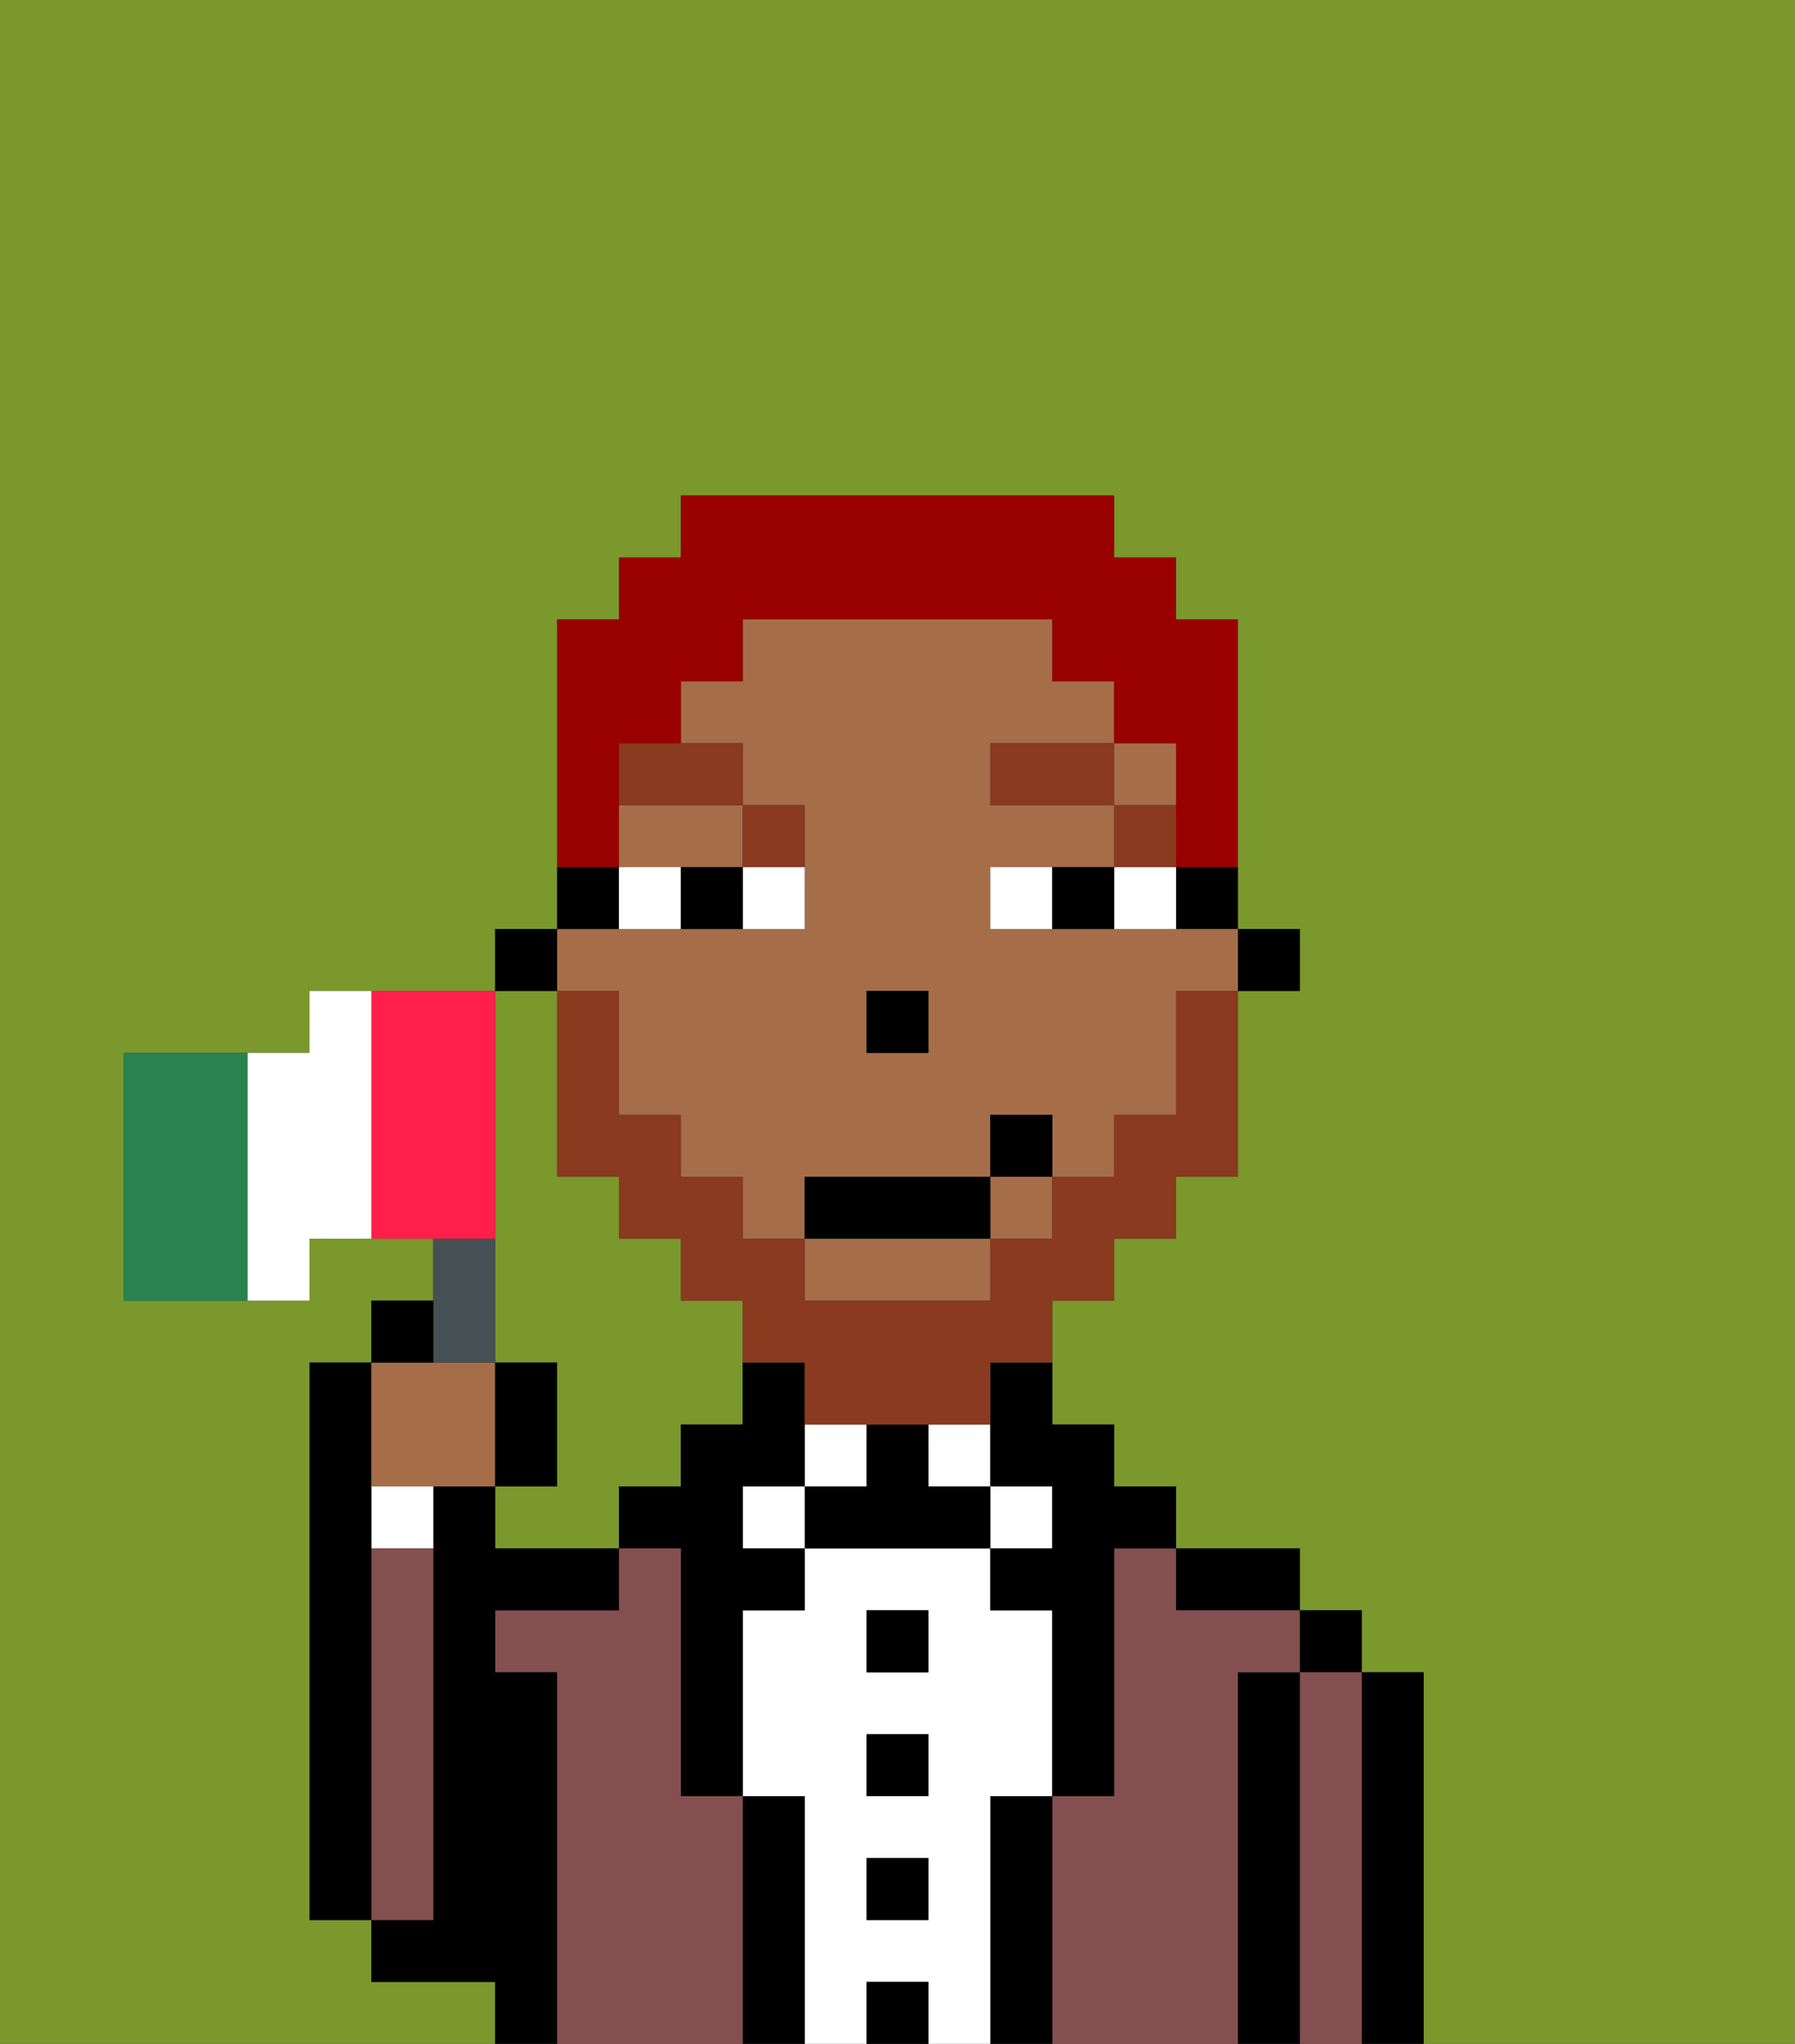 <svg xmlns="http://www.w3.org/2000/svg" viewBox="0 0 29 33"><rect x="0" y="0" width="29" height="33" fill="#333333" stroke="none"/><defs><style>polygon,rect,path{shape-rendering:crispedges;}.cb113-1{fill:#7a982c;}.cb113-2{fill:#000000;}.cb113-3{fill:#844f4f;}.cb113-4{fill:#ffffff;}.cb113-5{fill:#a56e49;}.cb113-6{fill:#893a1f;}.cb113-7{fill:#893a1f;}.cb113-8{fill:#990000;}.cb113-9{fill:#455054;}.cb113-10{fill:#29834f;}.cb113-11{fill:#ff1f4a;}</style></defs><path class="cb113-1" d="M8,19v3H9v2H8v1h2V24h1V23h1V21H11V20H10V19H9V16H8v3Z"/><path class="cb113-1" d="M8,32H6V31H5V22H6V21H7V20H5v1H2V17H5V16H8V15H9V10h1V9h1V8h7V9h1v1h1v5h1v1H20v3H19v1H18v1H17v2h1v1h1v1h2v1h1v1h1v6h6V0H0V33H8Z"/><path class="cb113-2" d="M23,27H22v6h1V27Z"/><rect class="cb113-2" x="21" y="26" width="1" height="1"/><path class="cb113-3" d="M22,27H21v6h1V27Z"/><path class="cb113-2" d="M21,27H20v6h1V27Z"/><path class="cb113-2" d="M20,26h1V25H19v1Z"/><path class="cb113-3" d="M20,27h1V26H19V25H18v4H17v4h3V27Z"/><rect class="cb113-4" x="16" y="24" width="1" height="1"/><path class="cb113-2" d="M17,29H16v4h1V29Z"/><rect class="cb113-4" x="15" y="23" width="1" height="1"/><path class="cb113-4" d="M16,29h1V26H16V25H13v1H12v3h1v4h1V32h1v1h1V29Zm-1,2H14V30h1Zm0-2H14V28h1Zm0-2H14V26h1Z"/><rect class="cb113-2" x="14" y="26" width="1" height="1"/><rect class="cb113-2" x="14" y="28" width="1" height="1"/><rect class="cb113-2" x="14" y="30" width="1" height="1"/><rect class="cb113-2" x="14" y="32" width="1" height="1"/><rect class="cb113-4" x="13" y="23" width="1" height="1"/><path class="cb113-2" d="M15,24V23H14v1H13v1h3V24Z"/><rect class="cb113-4" x="12" y="24" width="1" height="1"/><path class="cb113-2" d="M13,29H12v4h1V29Z"/><path class="cb113-2" d="M12,24h1V22H12v1H11v1H10v1h1v4h1V26h1V25H12Z"/><path class="cb113-3" d="M12,29H11V25H10v1H8v1H9v6h3V29Z"/><path class="cb113-2" d="M9,27H8V26h2V25H8V24H7v7H6v1H8v1H9V27Z"/><path class="cb113-4" d="M6,25H7V24H6Z"/><path class="cb113-3" d="M7,30V25H6v6H7Z"/><path class="cb113-2" d="M6,25V22H5v9H6V25Z"/><rect class="cb113-2" x="20" y="15" width="1" height="1"/><path class="cb113-2" d="M19,15h1V14H19Z"/><path class="cb113-5" d="M10,16v2h1v1h1v1h1V19h3V18h1v1h1V18h1V16h1V15H16V14h2V13H16V12h2V11H17V10H12v1H11v1h1v1h1v2H9v1Zm4,0h1v1H14Z"/><path class="cb113-5" d="M14,21h2V20H13v1Z"/><rect class="cb113-5" x="16" y="19" width="1" height="1"/><path class="cb113-5" d="M10,14h2V13H10Z"/><rect class="cb113-5" x="18" y="12" width="1" height="1"/><path class="cb113-2" d="M16,23v1h1v1H16v1h1v3h1V25h1V24H18V23H17V22H16Z"/><path class="cb113-2" d="M10,14H9v1h1Z"/><rect class="cb113-2" x="8" y="15" width="1" height="1"/><rect class="cb113-2" x="14" y="16" width="1" height="1"/><path class="cb113-4" d="M12,15h1V14H12Z"/><path class="cb113-4" d="M10,14v1h1V14Z"/><path class="cb113-4" d="M18,14v1h1V14Z"/><path class="cb113-4" d="M16,14v1h1V14Z"/><path class="cb113-2" d="M11,14v1h1V14Z"/><path class="cb113-2" d="M17,14v1h1V14Z"/><rect class="cb113-6" x="18" y="13" width="1" height="1"/><rect class="cb113-6" x="16" y="12" width="2" height="1"/><path class="cb113-6" d="M13,14V13H12v1Z"/><path class="cb113-6" d="M10,13h2V12H10Z"/><path class="cb113-7" d="M19,17v1H18v1H17v1H16v1H13V20H12V19H11V18H10V16H9v3h1v1h1v1h1v1h1v1h3V22h1V21h1V20h1V19h1V16H19Z"/><rect class="cb113-2" x="13" y="19" width="3" height="1"/><rect class="cb113-2" x="16" y="18" width="1" height="1"/><path class="cb113-8" d="M10,13V12h1V11h1V10h5v1h1v1h1v2h1V10H19V9H18V8H11V9H10v1H9v4h1Z"/><path class="cb113-5" d="M7,24H8V22H6v2Z"/><path class="cb113-9" d="M8,22V20H7v2Z"/><path class="cb113-2" d="M7,21H6v1H7Z"/><path class="cb113-2" d="M9,22H8v2H9Z"/><path class="cb113-10" d="M4,17H2v4H4V17Z"/><path class="cb113-11" d="M8,19V16H6v4H8Z"/><path class="cb113-4" d="M6,16H5v1H4v4H5V20H6V16Z"/></svg>